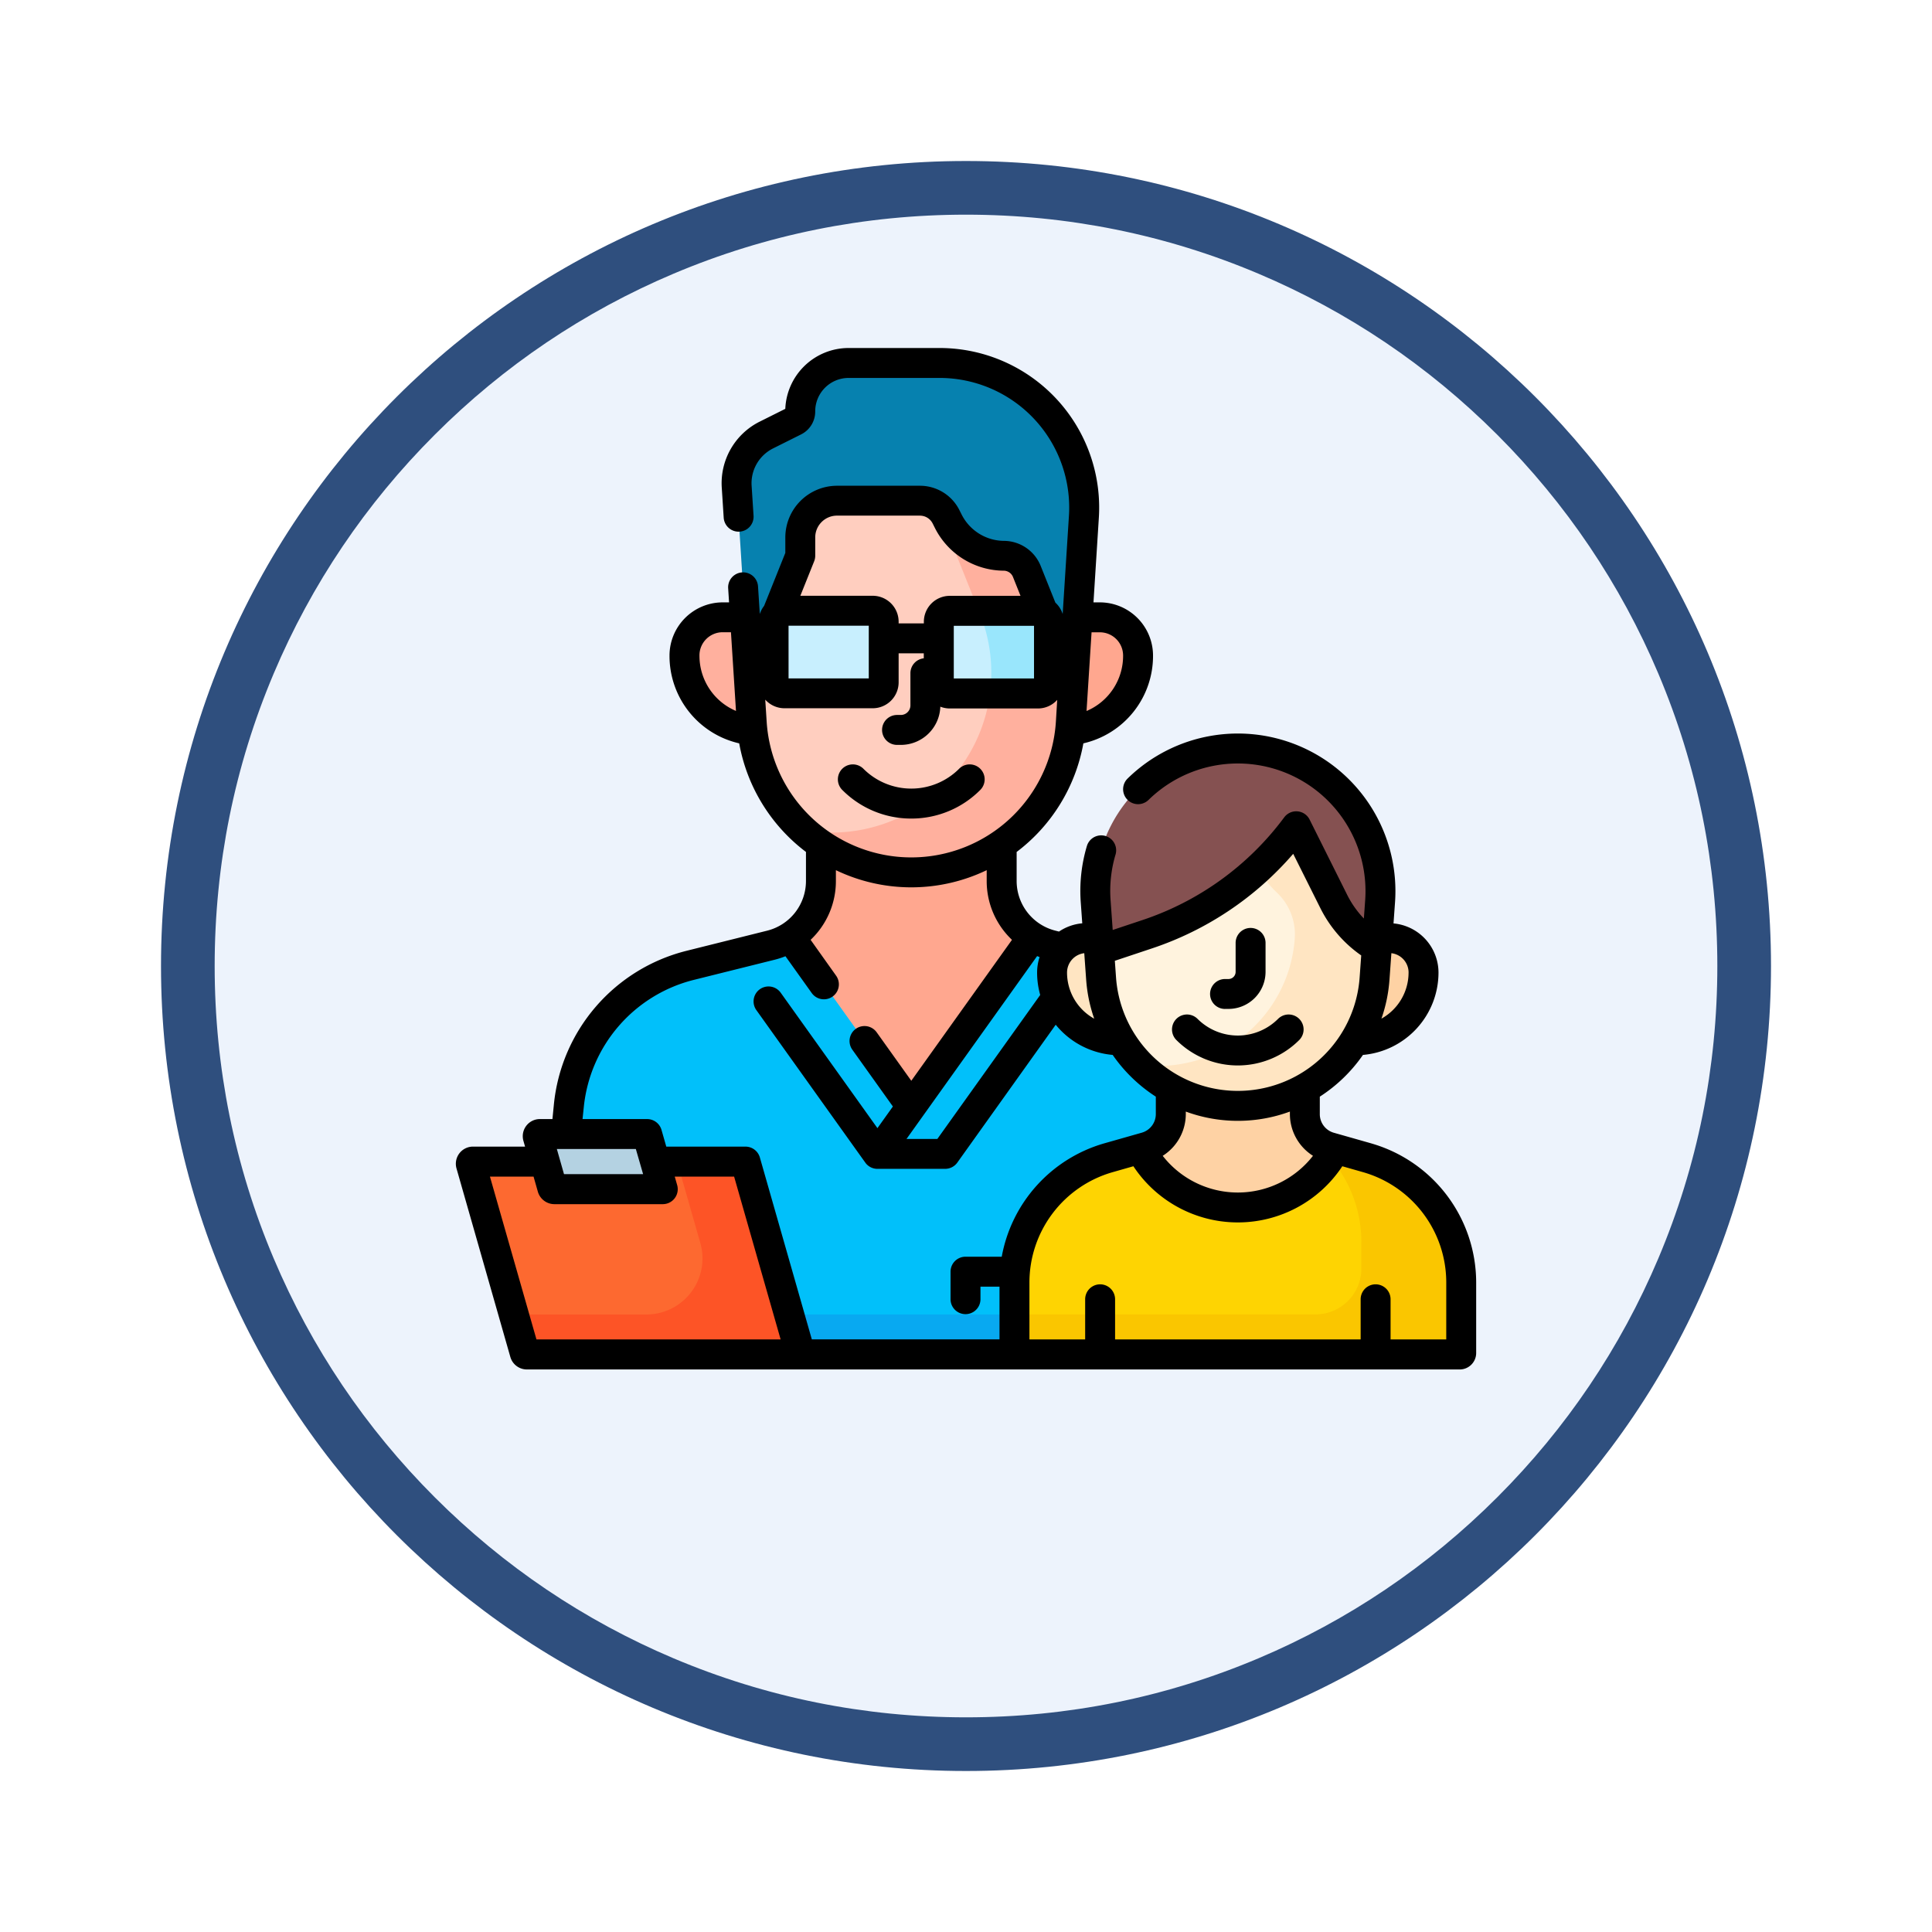 <svg xmlns="http://www.w3.org/2000/svg" xmlns:xlink="http://www.w3.org/1999/xlink" width="108" height="108" viewBox="0 0 108 108">
  <defs>
    <filter id="Trazado_904820" x="0" y="0" width="108" height="108" filterUnits="userSpaceOnUse">
      <feOffset dy="3" input="SourceAlpha"/>
      <feGaussianBlur stdDeviation="3" result="blur"/>
      <feFlood flood-opacity="0.161"/>
      <feComposite operator="in" in2="blur"/>
      <feComposite in="SourceGraphic"/>
    </filter>
  </defs>
  <g id="Grupo_1225522" data-name="Grupo 1225522" transform="translate(9 6)">
    <g id="Grupo_1207936" data-name="Grupo 1207936" transform="translate(0 0)">
      <g id="Grupo_1201662" data-name="Grupo 1201662">
        <g id="Grupo_1173585" data-name="Grupo 1173585">
          <g id="Grupo_1173428" data-name="Grupo 1173428">
            <g id="Grupo_1171958" data-name="Grupo 1171958">
              <g id="Grupo_1167341" data-name="Grupo 1167341">
                <g id="Grupo_1166792" data-name="Grupo 1166792">
                  <g transform="matrix(1, 0, 0, 1, -9, -6)" filter="url(#Trazado_904820)">
                    <g id="Trazado_904820-2" data-name="Trazado 904820" transform="translate(9 6)" fill="#edf3fc">
                      <path d="M 45 88.5 C 39.127 88.5 33.43 87.35 28.068 85.082 C 22.889 82.891 18.236 79.755 14.241 75.759 C 10.245 71.764 7.109 67.111 4.918 61.932 C 2.65 56.57 1.5 50.873 1.5 45 C 1.5 39.127 2.65 33.43 4.918 28.068 C 7.109 22.889 10.245 18.236 14.241 14.241 C 18.236 10.245 22.889 7.109 28.068 4.918 C 33.43 2.65 39.127 1.5 45 1.5 C 50.873 1.5 56.57 2.65 61.932 4.918 C 67.111 7.109 71.764 10.245 75.759 14.241 C 79.755 18.236 82.891 22.889 85.082 28.068 C 87.35 33.43 88.5 39.127 88.5 45 C 88.5 50.873 87.35 56.57 85.082 61.932 C 82.891 67.111 79.755 71.764 75.759 75.759 C 71.764 79.755 67.111 82.891 61.932 85.082 C 56.57 87.35 50.873 88.5 45 88.5 Z" stroke="none"/>
                      <path d="M 45 3 C 39.329 3 33.829 4.11 28.653 6.299 C 23.652 8.415 19.16 11.443 15.302 15.302 C 11.443 19.16 8.415 23.652 6.299 28.653 C 4.11 33.829 3 39.329 3 45 C 3 50.671 4.11 56.171 6.299 61.347 C 8.415 66.348 11.443 70.84 15.302 74.698 C 19.16 78.557 23.652 81.585 28.653 83.701 C 33.829 85.89 39.329 87 45 87 C 50.671 87 56.171 85.89 61.347 83.701 C 66.348 81.585 70.84 78.557 74.698 74.698 C 78.557 70.84 81.585 66.348 83.701 61.347 C 85.89 56.171 87 50.671 87 45 C 87 39.329 85.89 33.829 83.701 28.653 C 81.585 23.652 78.557 19.16 74.698 15.302 C 70.84 11.443 66.348 8.415 61.347 6.299 C 56.171 4.11 50.671 3 45 3 M 45 -7.62939453125e-06 C 69.853 -7.62939453125e-06 90 20.147 90 45 C 90 69.853 69.853 90 45 90 C 20.147 90 -7.62939453125e-06 69.853 -7.62939453125e-06 45 C -7.62939453125e-06 20.147 20.147 -7.62939453125e-06 45 -7.62939453125e-06 Z" stroke="none" fill="#2f4f7e"/>
                    </g>
                  </g>
                </g>
              </g>
            </g>
          </g>
        </g>
      </g>
    </g>
    <g id="pediatrician_5745350" transform="translate(16.482 13.454)">
      <path id="Trazado_1057480" data-name="Trazado 1057480" d="M179.409,251.123a3.706,3.706,0,0,1-1.721-3.13v-2.038h-10.1v2.038a3.706,3.706,0,0,1-1.721,3.13l6.725,12.56Z" transform="translate(-147.178 -218.204)" fill="#ffa78f"/>
      <path id="Trazado_1057481" data-name="Trazado 1057481" d="M88.247,310.479l-.918-9.3a8.994,8.994,0,0,0-6.751-7.837l-4.438-1.12a3.7,3.7,0,0,1-1.085-.465l-6.773,9.481-6.773-9.481a3.7,3.7,0,0,1-1.085.465l-4.516,1.129a8.994,8.994,0,0,0-6.769,7.842l-.9,9.114a.154.154,0,0,0,.153.169h7.575V315.1H80.6v-4.618Z" transform="translate(-42.823 -258.842)" fill="#01c0fa"/>
      <path id="Trazado_1057482" data-name="Trazado 1057482" d="M118.281,133.429h-2.617a2.137,2.137,0,0,0-2.137,2.137,4.2,4.2,0,0,0,4.2,4.2h.081Z" transform="translate(-100.746 -118.374)" fill="#ffb09e"/>
      <path id="Trazado_1057483" data-name="Trazado 1057483" d="M296.113,133.429h2.617a2.137,2.137,0,0,1,2.137,2.137,4.2,4.2,0,0,1-4.2,4.2h-.081Z" transform="translate(-262.73 -118.374)" fill="#ffa78f"/>
      <path id="Trazado_1057484" data-name="Trazado 1057484" d="M299.154,292.354h-1.567a1.926,1.926,0,0,0-1.926,1.926,3.785,3.785,0,0,0,3.785,3.785h.073Z" transform="translate(-262.329 -259.368)" fill="#ffe5c2"/>
      <path id="Trazado_1057485" data-name="Trazado 1057485" d="M447.417,292.354H445.85l-.364,5.711h.073a3.785,3.785,0,0,0,3.785-3.785A1.926,1.926,0,0,0,447.417,292.354Z" transform="translate(-395.25 -259.368)" fill="#fed2a4"/>
      <path id="Trazado_1057486" data-name="Trazado 1057486" d="M151.357,48a8.936,8.936,0,0,1-8.917-8.367l-.542-8.491a9.478,9.478,0,1,1,18.919,0l-.542,8.491A8.936,8.936,0,0,1,151.357,48Z" transform="translate(-125.898 -18.681)" fill="#ffcebf"/>
      <path id="Trazado_1057487" data-name="Trazado 1057487" d="M165.474,21.056a9.459,9.459,0,0,0-7.684,3.927h3.7a1.642,1.642,0,0,1,1.469.908l.132.264a3.507,3.507,0,0,0,3.11,1.908,1.4,1.4,0,0,1,1.274.878l1.84,4.6a8.923,8.923,0,0,1-8.3,12.226,8.979,8.979,0,0,1-1.605-.144,8.936,8.936,0,0,0,14.983-5.992l.542-8.491a9.479,9.479,0,0,0-9.459-10.082Z" transform="translate(-140.015 -18.68)" fill="#ffb09e"/>
      <path id="Trazado_1057488" data-name="Trazado 1057488" d="M139.563,475.936H116.434v2.23h24.63v-2.6A3.232,3.232,0,0,1,139.563,475.936Z" transform="translate(-103.325 -421.911)" fill="#08a9f1"/>
      <path id="Trazado_1057489" data-name="Trazado 1057489" d="M26.09,413.857h-15.3a.122.122,0,0,1-.117-.089L7.661,403.237a.122.122,0,0,1,.117-.156H23.011Z" transform="translate(-6.821 -357.601)" fill="#fd6930"/>
      <path id="Trazado_1057490" data-name="Trazado 1057490" d="M41.9,403.081H38.074l1.3,4.551a3.134,3.134,0,0,1-3.013,3.995H28.945l.612,2.142a.122.122,0,0,0,.117.089h15.3Z" transform="translate(-25.707 -357.601)" fill="#fd5426"/>
      <path id="Trazado_1057491" data-name="Trazado 1057491" d="M46.91,389.437h-6a.122.122,0,0,0-.117.156l.81,2.835a.122.122,0,0,0,.117.089h6.066Z" transform="translate(-36.217 -345.497)" fill="#b4d2e2"/>
      <path id="Trazado_1057492" data-name="Trazado 1057492" d="M344.826,368.417c2.364,0,4.417-2.359,5.449-4.314l-.315-.09a1.914,1.914,0,0,1-1.388-1.84v-2.214a6.629,6.629,0,0,1-7.492,0v2.214a1.914,1.914,0,0,1-1.388,1.84l-.315.09C340.409,366.058,342.462,368.417,344.826,368.417Z" transform="translate(-301.113 -319.345)" fill="#fed2a4"/>
      <path id="Trazado_1057493" data-name="Trazado 1057493" d="M296.741,397.2l-1.8-.514a6.16,6.16,0,0,1-10.9,0l-1.8.513a7.225,7.225,0,0,0-5.24,6.947v4.037H301.9a.083.083,0,0,0,.083-.083v-3.954A7.224,7.224,0,0,0,296.741,397.2Z" transform="translate(-245.781 -351.927)" fill="#fed402"/>
      <path id="Trazado_1057494" data-name="Trazado 1057494" d="M296.743,397.2l-1.8-.514q-.137.26-.3.5a7.217,7.217,0,0,1,1.76,4.725v1.471a2.567,2.567,0,0,1-2.567,2.567H277.01v2.23H301.9a.083.083,0,0,0,.083-.083v-3.954a7.225,7.225,0,0,0-5.24-6.947Z" transform="translate(-245.783 -351.927)" fill="#fac600"/>
      <path id="Trazado_1057495" data-name="Trazado 1057495" d="M332.756,209.558l.185-2.593a7.972,7.972,0,1,0-15.9,0l.2,2.739Z" transform="translate(-281.277 -176.037)" fill="#855151"/>
      <path id="Trazado_1057496" data-name="Trazado 1057496" d="M332.053,241.155l-2.1-4.207-.043.057a17.165,17.165,0,0,1-8.3,5.985l-2.669.89.113,1.582a7.662,7.662,0,0,0,15.286,0l.123-1.728A6.243,6.243,0,0,1,332.053,241.155Z" transform="translate(-282.977 -210.213)" fill="#fff3de"/>
      <path id="Trazado_1057497" data-name="Trazado 1057497" d="M350.03,241.155l-2.1-4.207-.043.057a17.159,17.159,0,0,1-2.1,2.319,6.238,6.238,0,0,0,1.076,1.344,3.21,3.21,0,0,1,.985,2.563,7.667,7.667,0,0,1-8.652,7.05,7.662,7.662,0,0,0,13.112-4.82l.123-1.728A6.241,6.241,0,0,1,350.03,241.155Z" transform="translate(-300.953 -210.213)" fill="#ffe5c2"/>
      <g id="Grupo_1225727" data-name="Grupo 1225727" transform="translate(17.762 14.691)">
        <path id="Trazado_1057498" data-name="Trazado 1057498" d="M163.212,134.824h-4.931a.613.613,0,0,1-.613-.613v-3.392a.613.613,0,0,1,.613-.613h4.931a.613.613,0,0,1,.613.613v3.392A.613.613,0,0,1,163.212,134.824Z" transform="translate(-157.668 -130.206)" fill="#c8effe"/>
        <path id="Trazado_1057499" data-name="Trazado 1057499" d="M240.144,134.824h4.931a.613.613,0,0,0,.613-.613v-3.392a.613.613,0,0,0-.613-.613h-4.931a.613.613,0,0,0-.613.613v3.392A.613.613,0,0,0,240.144,134.824Z" transform="translate(-230.294 -130.206)" fill="#c8effe"/>
        <path id="Trazado_1057500" data-name="Trazado 1057500" d="M163.212,134.824h-4.931a.613.613,0,0,1-.613-.613v-3.392a.613.613,0,0,1,.613-.613h4.931a.613.613,0,0,1,.613.613v3.392A.613.613,0,0,1,163.212,134.824Z" transform="translate(-157.668 -130.206)" fill="#c8effe"/>
      </g>
      <path id="Trazado_1057501" data-name="Trazado 1057501" d="M262.639,130.206h-3.311l.067.168a8.869,8.869,0,0,1,.616,3.859q-.019.3-.057.591h2.684a.613.613,0,0,0,.613-.613v-3.392A.613.613,0,0,0,262.639,130.206Z" transform="translate(-230.096 -115.515)" fill="#99e6fc"/>
      <path id="Trazado_1057502" data-name="Trazado 1057502" d="M150.685,7.413H145.6a2.7,2.7,0,0,0-2.7,2.7v.01a.594.594,0,0,1-.328.531L141,11.438a3.016,3.016,0,0,0-1.661,2.89l.7,10.993,2.853-7.132V17.163a2.053,2.053,0,0,1,2.053-2.053h4.629a1.642,1.642,0,0,1,1.469.908l.132.264a3.507,3.507,0,0,0,3.11,1.908,1.4,1.4,0,0,1,1.274.878l2.584,6.459.607-9.514a8.084,8.084,0,0,0-8.068-8.6Z" transform="translate(-123.642 -6.577)" fill="#0681af"/>
      <path id="Trazado_1057503" data-name="Trazado 1057503" d="M46.91,389.437h-6a.122.122,0,0,0-.117.156l.81,2.835a.122.122,0,0,0,.117.089h6.066Z" transform="translate(-36.217 -345.497)" fill="#b4d2e2"/>
      <path id="Trazado_1057504" data-name="Trazado 1057504" d="M193.633,209.337a5.419,5.419,0,0,0,3.857-1.6.836.836,0,1,0-1.183-1.183,3.782,3.782,0,0,1-5.349,0,.836.836,0,1,0-1.183,1.183,5.42,5.42,0,0,0,3.857,1.6Z" transform="translate(-168.174 -183.033)"/>
      <path id="Trazado_1057505" data-name="Trazado 1057505" d="M51.438,44.467l-2.112-.6a1.082,1.082,0,0,1-.782-1.036V41.85a8.607,8.607,0,0,0,2.412-2.333,4.627,4.627,0,0,0,4.223-4.6,2.766,2.766,0,0,0-2.515-2.751l.084-1.173A8.808,8.808,0,0,0,37.8,24.066a.836.836,0,1,0,1.171,1.195,7.136,7.136,0,0,1,12.109,5.608l-.073,1.023a5.4,5.4,0,0,1-.933-1.324l-2.1-4.207a.836.836,0,0,0-1.417-.128l-.043.057a16.254,16.254,0,0,1-7.9,5.693l-1.647.549-.119-1.664a7.109,7.109,0,0,1,.283-2.57.836.836,0,0,0-1.6-.483,8.777,8.777,0,0,0-.35,3.172l.084,1.173a2.746,2.746,0,0,0-1.3.461l-.195-.049a2.863,2.863,0,0,1-2.173-2.783V28.171A9.781,9.781,0,0,0,35.327,22.1a5.012,5.012,0,0,0,3.894-4.907,2.977,2.977,0,0,0-2.974-2.974h-.355l.3-4.729A8.921,8.921,0,0,0,27.291,0H22.2a3.544,3.544,0,0,0-3.535,3.4l-1.434.717A3.845,3.845,0,0,0,15.113,7.8l.108,1.684a.836.836,0,0,0,1.669-.107L16.782,7.7a2.176,2.176,0,0,1,1.2-2.088l1.565-.782a1.426,1.426,0,0,0,.79-1.289A1.868,1.868,0,0,1,22.2,1.673h5.087a7.248,7.248,0,0,1,7.233,7.71l-.35,5.488a1.453,1.453,0,0,0-.408-.638l-.821-2.052a2.228,2.228,0,0,0-2.037-1.4A2.673,2.673,0,0,1,28.533,9.33L28.4,9.067A2.465,2.465,0,0,0,26.184,7.7H21.555a2.893,2.893,0,0,0-2.889,2.889v.865L17.48,14.414a1.449,1.449,0,0,0-.24.457l-.1-1.547a.836.836,0,0,0-1.669.107l.05.788h-.355a2.977,2.977,0,0,0-2.974,2.974A5.011,5.011,0,0,0,16.088,22.1,9.781,9.781,0,0,0,19.82,28.17v1.619a2.863,2.863,0,0,1-2.173,2.783L13.13,33.7a9.852,9.852,0,0,0-7.4,8.571l-.082.831h-.7a.958.958,0,0,0-.922,1.222l.091.318H1.207a.959.959,0,0,0-.922,1.222L3.294,56.4a.963.963,0,0,0,.922.7H56.365a.921.921,0,0,0,.92-.92V52.218a8.1,8.1,0,0,0-5.847-7.75Zm-3.276.69a5.325,5.325,0,0,1-8.4,0,2.764,2.764,0,0,0,1.291-2.33v-.143a8.436,8.436,0,0,0,5.819,0v.143a2.764,2.764,0,0,0,1.29,2.329Zm5.344-10.245a2.951,2.951,0,0,1-1.517,2.577,8.419,8.419,0,0,0,.45-2.18l.106-1.479a1.091,1.091,0,0,1,.962,1.082ZM39.139,33.57a17.907,17.907,0,0,0,7.918-5.295l1.52,3.04a7.065,7.065,0,0,0,2.282,2.64L50.77,35.19a6.826,6.826,0,0,1-13.617,0l-.067-.935Zm-6.4.422.141.055a2.751,2.751,0,0,0-.139.865,4.609,4.609,0,0,0,.173,1.253l-5.749,8.048H25.441l7.3-10.221Zm1.675.92a1.091,1.091,0,0,1,.963-1.082l.106,1.479a8.42,8.42,0,0,0,.45,2.182,2.951,2.951,0,0,1-1.519-2.578ZM28.083,15.528h4.485v2.946H28.083Zm8.165.364a1.3,1.3,0,0,1,1.3,1.3,3.348,3.348,0,0,1-2.044,3.1l.281-4.4h.462ZM20.278,11.923a.837.837,0,0,0,.06-.311V10.586A1.218,1.218,0,0,1,21.555,9.37h4.629a.8.8,0,0,1,.721.445l.132.263a4.34,4.34,0,0,0,3.844,2.37.56.56,0,0,1,.512.353l.421,1.053H27.86a1.451,1.451,0,0,0-1.45,1.45v.09H25V15.3a1.451,1.451,0,0,0-1.45-1.45H19.506Zm-1.432,3.6h4.485v2.946H18.847Zm-4.981,1.665a1.3,1.3,0,0,1,1.3-1.3h.462l.281,4.4A3.348,3.348,0,0,1,13.866,17.192Zm3.758,3.7-.079-1.231a1.446,1.446,0,0,0,1.078.481h4.931A1.451,1.451,0,0,0,25,18.7V17.067h1.406v.279a.836.836,0,0,0-.747.832v1.8a.536.536,0,0,1-.535.535h-.213a.836.836,0,1,0,0,1.673h.213a2.21,2.21,0,0,0,2.207-2.136,1.443,1.443,0,0,0,.525.1h4.931a1.446,1.446,0,0,0,1.078-.481L33.79,20.9a8.1,8.1,0,0,1-16.166,0ZM7.4,42.437a8.175,8.175,0,0,1,6.14-7.112L18.052,34.2a4.551,4.551,0,0,0,.621-.2l1.47,2.058a.836.836,0,1,0,1.361-.972L20.08,33.083a4.517,4.517,0,0,0,1.413-3.294v-.6a9.738,9.738,0,0,0,8.43,0v.6a4.517,4.517,0,0,0,1.413,3.294l-5.628,7.879-1.935-2.709a.836.836,0,1,0-1.361.972L24.679,42.4l-.864,1.21L18.408,36.04a.836.836,0,0,0-1.361.972c6.532,9.145,6.1,8.542,6.133,8.581a.836.836,0,0,0,.6.292H27.6a.836.836,0,0,0,.681-.35l5.5-7.706a4.617,4.617,0,0,0,3.184,1.687,8.606,8.606,0,0,0,2.412,2.334v.977a1.082,1.082,0,0,1-.781,1.036l-2.112.6a8.1,8.1,0,0,0-5.72,6.334H28.738a.836.836,0,0,0-.836.836v1.539a.836.836,0,0,0,1.673,0v-.7h1.064v2.946H20.148L17.243,45.25a.836.836,0,0,0-.8-.607H12.012l-.267-.933a.836.836,0,0,0-.8-.607H7.33Zm3.316,3.745H6.294l-.4-1.406H10.31ZM4.754,55.419l-2.6-9.1H4.592l.241.845a.963.963,0,0,0,.921.695h6.066a.836.836,0,0,0,.8-1.066l-.135-.473h3.319l2.6,9.1Zm50.858,0H52.5V53.177a.836.836,0,0,0-1.673,0v2.242H37.1V53.177a.836.836,0,0,0-1.673,0v2.242H32.312v-3.2a6.416,6.416,0,0,1,4.634-6.143l1.177-.336a7,7,0,0,0,11.679,0l1.178.336h0a6.415,6.415,0,0,1,4.633,6.142Z" transform="translate(-0.248)"/>
      <path id="Trazado_1057506" data-name="Trazado 1057506" d="M374.777,291.849h.192a2.074,2.074,0,0,0,2.071-2.071v-1.619a.836.836,0,0,0-1.673,0v1.619a.4.4,0,0,1-.4.4h-.192a.836.836,0,0,0,0,1.673Z" transform="translate(-331.777 -254.904)"/>
      <path id="Trazado_1057507" data-name="Trazado 1057507" d="M362.191,331.636a.836.836,0,1,0-1.183-1.183,3.184,3.184,0,0,1-4.5,0,.836.836,0,0,0-1.183,1.183A4.859,4.859,0,0,0,362.191,331.636Z" transform="translate(-315.046 -292.951)"/>
    </g>
  </g>
</svg>
